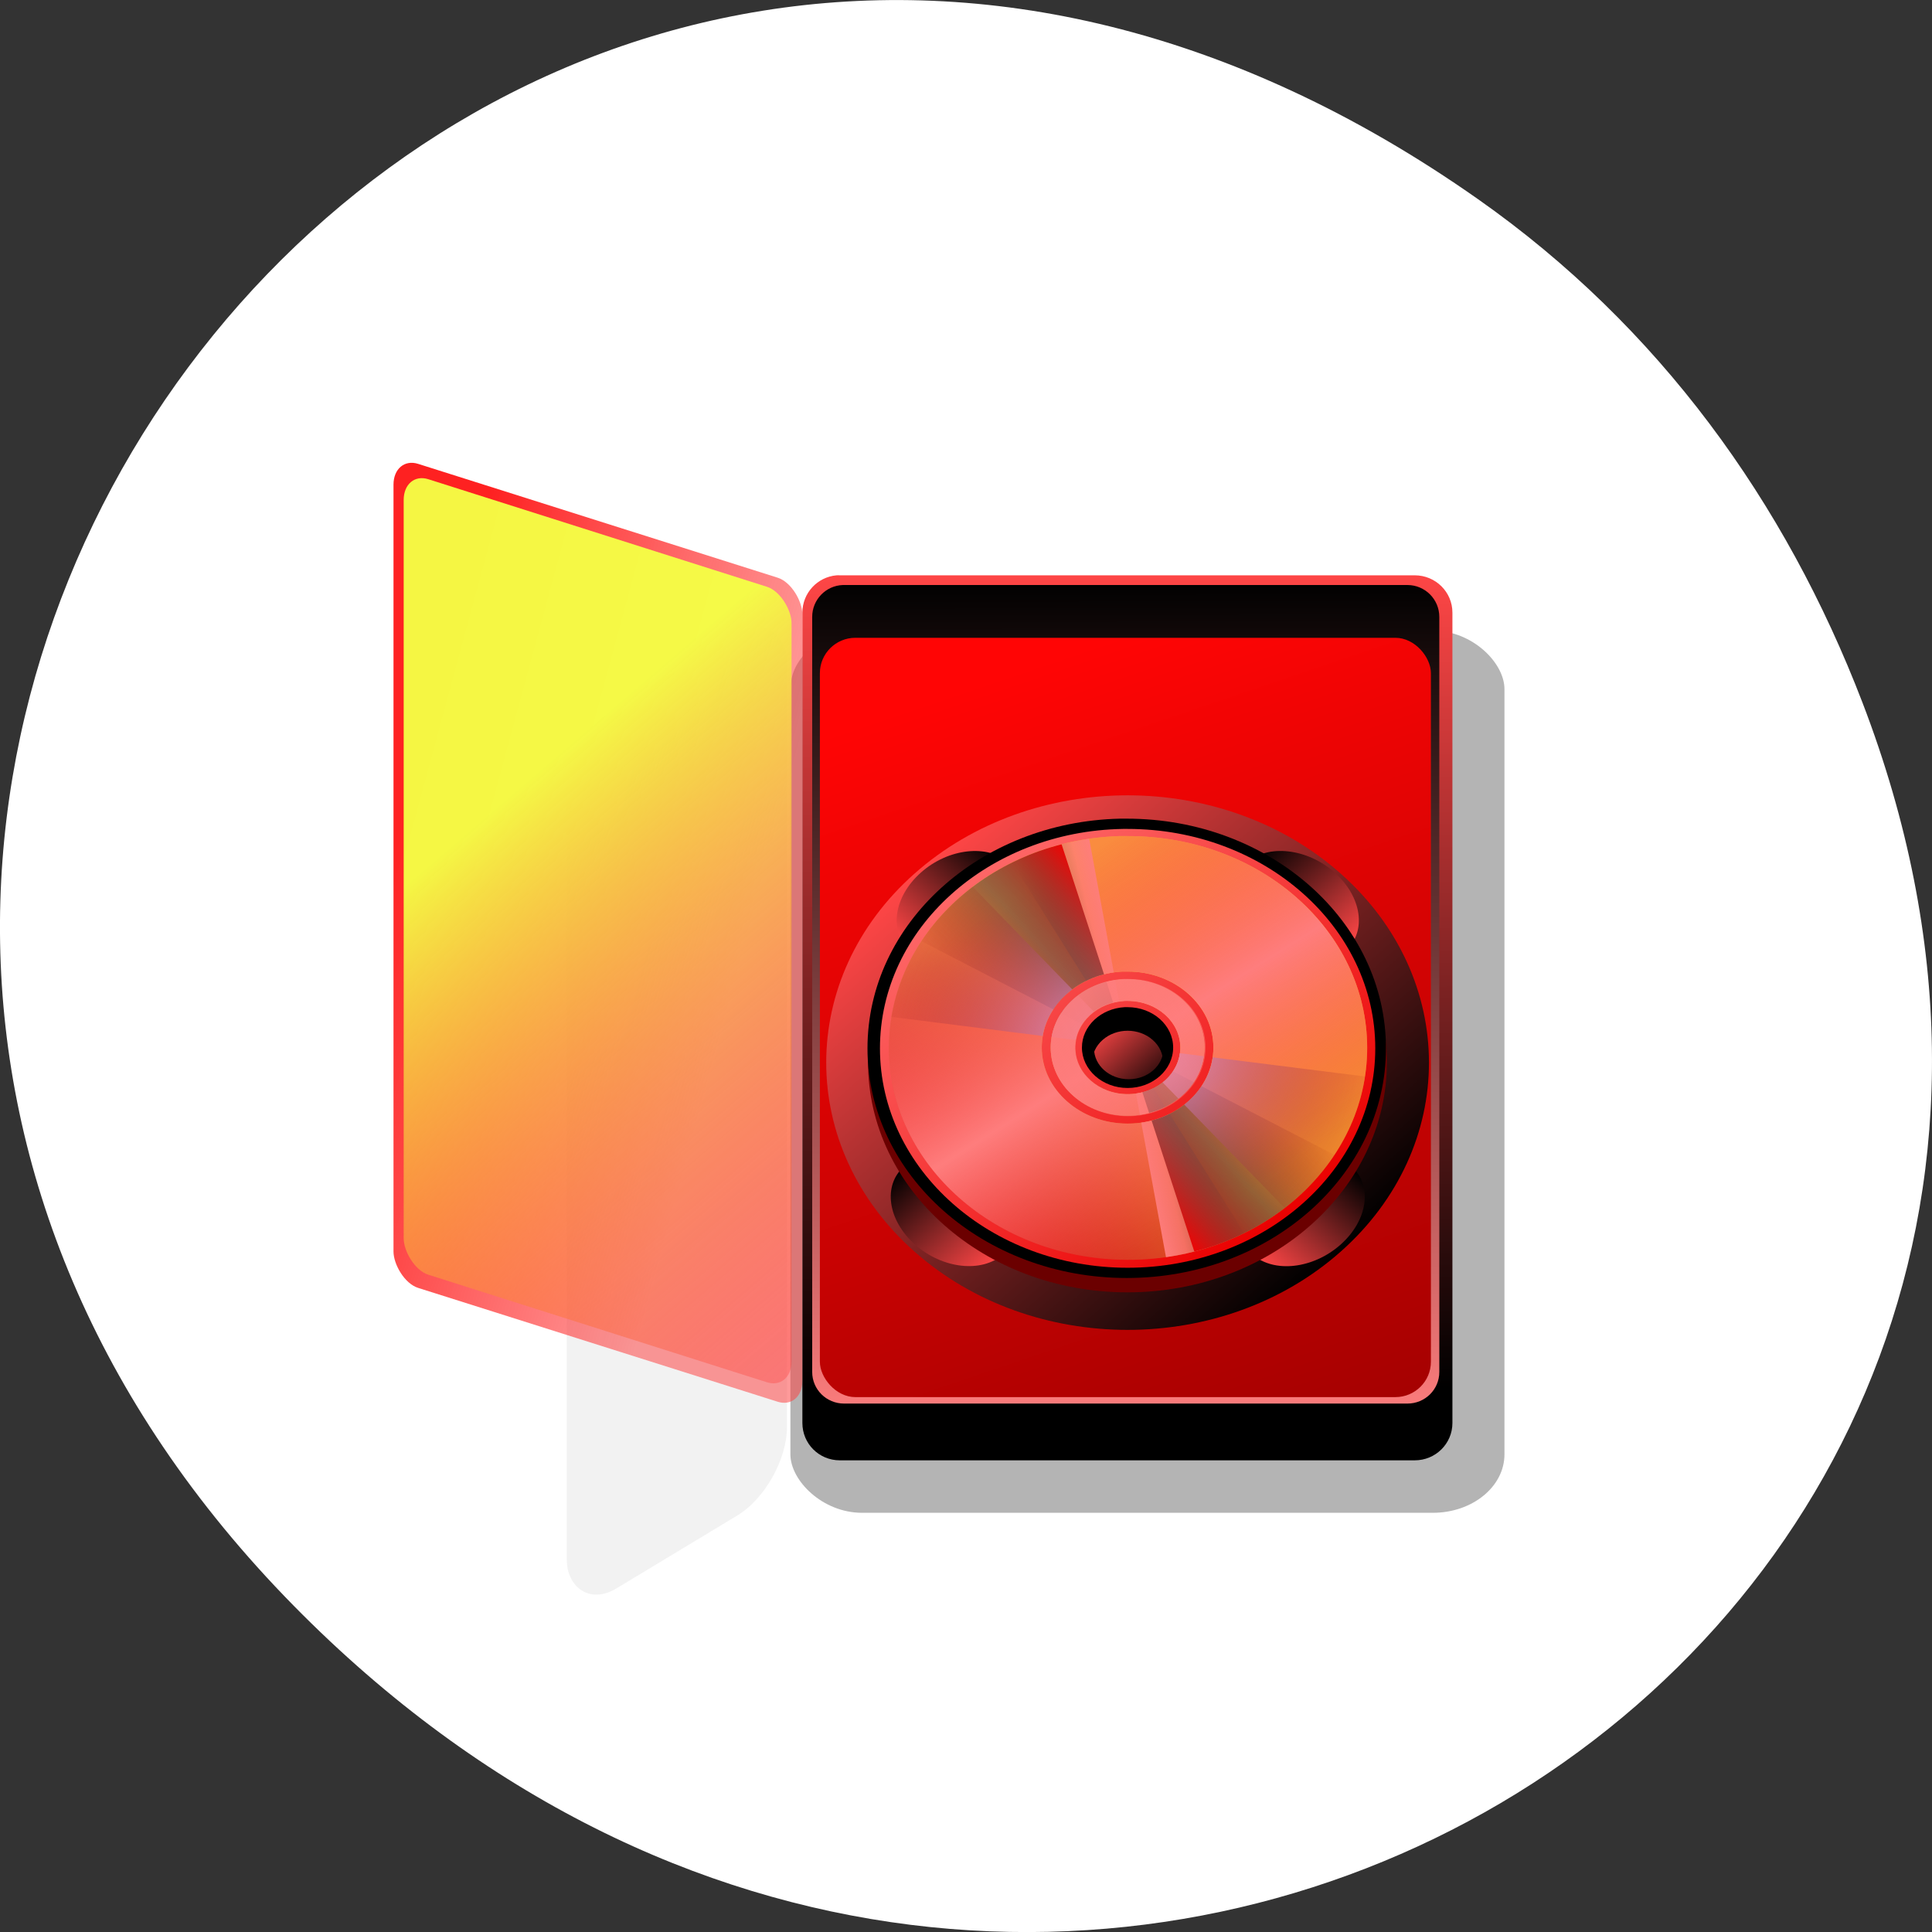 <svg xmlns="http://www.w3.org/2000/svg" xmlns:xlink="http://www.w3.org/1999/xlink" viewBox="0 0 256 256"><rect x="0" y="0" width="256" height="256" fill="#333333" stroke="none"/><defs><path d="m 100.71 58.54 c 0 19.03 -15.43 34.464 -34.464 34.464 -19.03 0 -34.464 -15.43 -34.464 -34.464 c 0 -19.03 15.43 -34.464 34.464 -34.464 19.03 0 34.464 15.43 34.464 34.464 z" id="0"/><path d="m 71.964 27.643 c 0 3.748 -3.038 6.786 -6.786 6.786 -3.748 0 -6.786 -3.038 -6.786 -6.786 0 -3.748 3.038 -6.786 6.786 -6.786 3.748 0 6.786 3.038 6.786 6.786 z" id="1"/><clipPath><path d="m 148 97 h 77.63 v 24 h -77.62"/></clipPath><clipPath><path d="m 171 132 h 54.625 v 24 h -54.625"/></clipPath><clipPath><path d="m 74 56.824 h 129 v 139.69 h -129"/></clipPath><clipPath><path d="m 27.707 56.824 h 82.29 v 139.69 h -82.29"/></clipPath><linearGradient id="H"><stop style="stop-color:#fe7d7d"/><stop offset="0.255" style="stop-color:#fe7d7d;stop-opacity:0.706"/><stop offset="1" style="stop-color:#3c3c3c;stop-opacity:0.02"/></linearGradient><linearGradient xlink:href="#H" id="G" gradientUnits="userSpaceOnUse" x1="-44.766" y1="17.618" x2="-34.535" y2="15.29"/><linearGradient id="E" gradientUnits="userSpaceOnUse" x1="-48.783" y1="-8.945" x2="-77.19" y2="16.233"><stop style="stop-color:#f4ff4500f;stop-opacity:0.647"/><stop offset="1" style="stop-color:#3c3c3c;stop-opacity:0"/></linearGradient><linearGradient xlink:href="#J" id="I" gradientUnits="userSpaceOnUse" x1="-24.26" y1="4.756" x2="-41.458" y2="18.346"/><linearGradient id="F" gradientUnits="userSpaceOnUse" x1="-62.849" y1="-28.54" x2="-35.03" y2="10.642"><stop style="stop-color:#fe2424;stop-opacity:0.353"/><stop offset="0.5" style="stop-color:#fe7d7d"/><stop offset="1" style="stop-color:#fe2b2b;stop-opacity:0.2"/></linearGradient><linearGradient xlink:href="#H" id="K" gradientUnits="userSpaceOnUse" x1="-52.755" y1="-35.31" x2="-61.962" y2="-33.29"/><linearGradient id="O" x1="7.583" y1="19.66" x2="46.03" y2="29.68" gradientUnits="userSpaceOnUse"><stop style="stop-color:#fe2121"/><stop offset="1" style="stop-color:#fe4141;stop-opacity:0.533"/></linearGradient><linearGradient id="J"><stop style="stop-color:#8d0000;stop-opacity:0.02"/><stop offset="0.5" style="stop-color:#3c3c3c;stop-opacity:0.51"/><stop offset="1" style="stop-color:#f50000"/></linearGradient><linearGradient id="N" gradientUnits="userSpaceOnUse" x1="-57.748" y1="-17.856" x2="-40.33" y2="-0.399"><stop style="stop-color:#fe7d7d"/><stop offset="1" style="stop-color:#fe7d7d;stop-opacity:0.312"/></linearGradient><linearGradient id="D" gradientUnits="userSpaceOnUse" x1="-68.45" y1="-30.958" x2="-28.407" y2="13.04"><stop style="stop-color:#fe6767"/><stop offset="1" style="stop-color:#ea0000"/></linearGradient><linearGradient xlink:href="#J" id="L" gradientUnits="userSpaceOnUse" x1="-73.32" y1="-22.474" x2="-56.05" y2="-36.25"/><linearGradient xlink:href="#5" id="C" gradientUnits="userSpaceOnUse" x1="17.517" x2="114.98"/><linearGradient id="P" x1="54.914" y1="87.53" x2="12.06" y2="48.782" gradientUnits="userSpaceOnUse" gradientTransform="matrix(1.064 0 0 1.082 -10.149 -5.357)"><stop style="stop-color:#ff3535;stop-opacity:0.312"/><stop offset="1" style="stop-color:#f4ff4500f;stop-opacity:0.962"/></linearGradient><linearGradient xlink:href="#5" id="6" gradientUnits="userSpaceOnUse" x1="31.786" x2="100.71"/><linearGradient xlink:href="#5" id="4" x1="80.954" y1="13.222" x2="81.24" y2="104.66" gradientUnits="userSpaceOnUse"/><linearGradient id="2" x1="80.28" y1="108.07" x2="80.1" y2="13.535" gradientUnits="userSpaceOnUse"><stop style="stop-color:#fe7d7d"/><stop offset="1"/></linearGradient><linearGradient id="3" x1="78.27" y1="13.5" x2="117.06" y2="126.01" gradientUnits="userSpaceOnUse" gradientTransform="matrix(0.893 0 0 0.882 12.217 8.353)"><stop style="stop-color:#ff0505"/><stop offset="1" style="stop-color:#980000"/></linearGradient><linearGradient id="5"><stop style="stop-color:#fe4646"/><stop offset="1"/></linearGradient><linearGradient x2="71.964" x1="58.39" gradientUnits="userSpaceOnUse" id="B" xlink:href="#5"/><linearGradient xlink:href="#5" id="7" gradientUnits="userSpaceOnUse" x1="58.39" x2="71.964"/><linearGradient x2="71.964" x1="58.39" gradientUnits="userSpaceOnUse" id="A" xlink:href="#5"/><linearGradient x2="71.964" x1="58.39" gradientUnits="userSpaceOnUse" id="9" xlink:href="#5"/><linearGradient x2="71.964" x1="58.39" gradientUnits="userSpaceOnUse" id="8" xlink:href="#5"/><radialGradient id="M" gradientUnits="userSpaceOnUse" gradientTransform="matrix(0.649 0 0 0.653 -84.971 -45.12)" cx="55.828" cy="55.28" r="47.3"><stop style="stop-color:#e2aff4500"/><stop offset="1" style="stop-color:#860000;stop-opacity:0"/></radialGradient></defs><g transform="translate(0 -796.36)"><path d="m 195.83 822.74 c -130.93 -92.05 -263.6 77.948 -156.91 186.39 100.51 102.17 256.68 7.449 207.86 -119.69 -10.185 -26.526 -26.914 -49.802 -50.948 -66.7 z" style="fill:#fff;color:#000"/><g transform="matrix(1.183 0 0 1.178 50.47 857.01)"><rect width="28.843" height="99.23" x="24.354" y="43.938" rx="6.498" ry="6.573" transform="matrix(0.855 -0.518 0 1 0 0)" style="fill:#242424;fill-opacity:0.062"/><rect width="79.98" height="99.23" x="45.868" y="19.449" rx="8.02" ry="6.573" style="fill-opacity:0.294"/><rect width="71.58" height="94.54" x="47.49" y="13.535" rx="3.977" style="fill:url(#2)"/><rect rx="3.977" y="20.256" x="49.17" height="85.41" width="68.44" style="fill:url(#3)"/><path d="m 51.04,13.227 c -2.159,0.19 -3.829,2 -3.829,4.2 v 91.15 c 0,2.326 1.857,4.2 4.195,4.2 h 64.39 c 2.338,0 4.223,-1.875 4.223,-4.2 v -91.15 c 0,-2.326 -1.885,-4.2 -4.223,-4.2 h -64.39 c -0.128,0 -0.241,-0.011 -0.366,0 z m 0.704,1.092 c 0.046,-0.002 0.094,0 0.141,0 h 63.09 c 1.985,0 3.576,1.61 3.576,3.584 v 84.933 c 0,1.975 -1.59,3.556 -3.576,3.556 h -63.09 c -1.985,0 -3.576,-1.582 -3.576,-3.556 V 17.903 c 0,-1.928 1.515,-3.512 3.435,-3.584 z" style="fill:url(#4)"/><g transform="matrix(0.896 0 0 0.798 127.25 9.842)"><use height="256" width="256" xlink:href="#0" transform="matrix(0.773 0.773 -0.773 0.773 -54.632 -23.53)" style="fill:url(#6)"/><g style="fill:url(#7)"><path transform="matrix(-0.912 -0.912 -0.707 0.707 51.39 90.83)" d="m 71.964 27.643 c 0 3.748 -3.038 6.786 -6.786 6.786 -3.748 0 -6.786 -3.038 -6.786 -6.786 0 -3.748 3.038 -6.786 6.786 -6.786 3.748 0 6.786 3.038 6.786 6.786 z" style="fill:url(#8)"/><use height="256" width="256" xlink:href="#1" transform="matrix(-0.912 -0.912 -0.707 0.707 8.533 133.68)" style="fill:url(#9)"/><use height="256" width="256" xlink:href="#1" transform="matrix(0.912 -0.912 -0.707 -0.707 -109.61 129.92)" style="fill:url(#A)"/><use height="256" width="256" xlink:href="#1" transform="matrix(0.912 -0.912 -0.707 -0.707 -66.755 172.78)" style="fill:url(#B)"/></g><use height="256" width="256" xlink:href="#0" transform="matrix(0.941 0 0 0.941 -111.03 17.795)" style="fill:#6b0000"/><use height="256" width="256" xlink:href="#0" transform="matrix(0.161 0.161 -0.161 0.161 -49.911 52.831)"/><use height="256" width="256" xlink:href="#0" transform="matrix(0.091 0.091 -0.091 0.091 -49.37 61.52)" style="fill:url(#C)"/></g><g transform="matrix(0.943 0 0 0.839 129.69 73.897)"><path d="m -49.74 -39.687 c -16.632 0.422 -29.992 14.06 -29.992 30.791 0 16.998 13.793 30.791 30.791 30.791 16.998 0 30.791 -13.793 30.791 -30.791 0 -16.998 -13.793 -30.791 -30.791 -30.791 -0.266 0 -0.535 -0.007 -0.799 0 z m 0.985 26.666 c 0.018 0 0.038 0 0.056 0 2.28 0 4.125 1.864 4.125 4.144 0 2.28 -1.846 4.125 -4.125 4.125 -2.28 0 -4.125 -1.846 -4.125 -4.125 0 -2.262 1.815 -4.115 4.07 -4.144 z"/><path id="Q" d="m -49.41 -38.31 c -15.974 0.304 -28.84 13.37 -28.84 29.416 0 16.236 13.18 29.416 29.416 29.416 16.236 0 29.416 -13.18 29.416 -29.416 0 -16.236 -13.18 -29.416 -29.416 -29.416 -0.19 0 -0.387 -0.004 -0.576 0 z m 0.223 23.897 c 0.115 -0.007 0.236 0 0.353 0 2.989 0 5.408 2.418 5.408 5.408 0 2.989 -2.418 5.426 -5.408 5.426 -2.989 0 -5.426 -2.437 -5.426 -5.426 0 -2.873 2.245 -5.228 5.073 -5.408 z" style="fill:url(#D)"/><path id="R" d="m -49.889 -37.35 c -15.173 0.575 -27.298 13.08 -27.298 28.394 0 15.679 12.733 28.413 28.413 28.413 15.679 0 28.394 -12.733 28.394 -28.413 0 -15.679 -12.715 -28.394 -28.394 -28.394 -0.306 0 -0.625 -0.01 -0.929 0 -0.06 0.002 -0.126 -0.002 -0.186 0 z m 0.409 18.16 c 0.042 -0.003 0.088 0.002 0.13 0 0.174 -0.009 0.344 0 0.52 0 5.627 0 10.183 4.556 10.183 10.183 0 5.627 -4.556 10.202 -10.183 10.202 -5.627 0 -10.202 -4.575 -10.202 -10.202 0 -5.409 4.227 -9.847 9.551 -10.183 z m 0.074 1.059 c -4.77 0.301 -8.567 4.279 -8.567 9.124 0 5.04 4.102 9.143 9.143 9.143 5.04 0 9.124 -4.102 9.124 -9.143 0 -5.04 -4.083 -9.124 -9.124 -9.124 -0.158 0 -0.309 -0.008 -0.465 0 -0.038 0.002 -0.074 -0.002 -0.111 0 z m 0.186 2.862 c 0.052 -0.003 0.096 0.002 0.149 0 0.08 -0.003 0.161 0 0.242 0 3.458 0 6.262 2.804 6.262 6.262 0 3.458 -2.804 6.262 -6.262 6.262 -3.458 0 -6.262 -2.804 -6.262 -6.262 0 -3.324 2.599 -6.06 5.872 -6.262 z" style="fill:url(#E)"/><path d="m -49.889 -37.35 c -15.173 0.575 -27.298 13.08 -27.298 28.394 0 15.679 12.733 28.413 28.413 28.413 15.679 0 28.394 -12.733 28.394 -28.413 0 -15.679 -12.715 -28.394 -28.394 -28.394 -0.306 0 -0.625 -0.01 -0.929 0 -0.06 0.002 -0.126 -0.002 -0.186 0 z m 0.409 18.16 c 0.042 -0.003 0.088 0.002 0.13 0 0.174 -0.009 0.344 0 0.52 0 5.627 0 10.183 4.556 10.183 10.183 0 5.627 -4.556 10.202 -10.183 10.202 -5.627 0 -10.202 -4.575 -10.202 -10.202 0 -5.409 4.227 -9.847 9.551 -10.183 z m 0.074 1.059 c -4.77 0.301 -8.567 4.279 -8.567 9.124 0 5.04 4.102 9.143 9.143 9.143 5.04 0 9.124 -4.102 9.124 -9.143 0 -5.04 -4.083 -9.124 -9.124 -9.124 -0.158 0 -0.309 -0.008 -0.465 0 -0.038 0.002 -0.074 -0.002 -0.111 0 z m 0.186 2.862 c 0.052 -0.003 0.096 0.002 0.149 0 0.08 -0.003 0.161 0 0.242 0 3.458 0 6.262 2.804 6.262 6.262 0 3.458 -2.804 6.262 -6.262 6.262 -3.458 0 -6.262 -2.804 -6.262 -6.262 0 -3.324 2.599 -6.06 5.872 -6.262 z" style="fill:url(#F)"/><path d="m -45.782,-3.544 c -0.627,0.35 -1.327,0.589 -2.063,0.706 l 0.465,2.862 c 1.081,-0.173 2.091,-0.541 3.01,-1.059 l -1.394,-2.509 c -0.002,0 -0.017,0 -0.019,0 z m 1.914,3.438 c -1.021,0.572 -2.146,0.979 -3.345,1.171 l 2.936,18.04 c 3.328,-0.531 6.455,-1.651 9.291,-3.233 L -43.85,-0.109 h -0.019 z" style="fill:url(#G)"/><path d="m -43.44 -5.811 c -0.802 1.348 -2.104 2.358 -3.642 2.806 l 0.799 2.769 c 2.25 -0.656 4.147 -2.146 5.315 -4.125 l -2.471 -1.449 z m 3.382 1.988 c -1.303 2.208 -3.417 3.876 -5.928 4.608 l 5.073 17.561 c 7.07 -2.037 13.01 -6.735 16.65 -12.952 l -15.795 -9.217 z" style="fill:url(#I)"/><path d="m -53.4 -36.993 c -3.273 0.535 -6.366 1.623 -9.161 3.178 l 8.808 15.869 c 0.998 -0.551 2.106 -0.943 3.271 -1.134 l -2.917 -17.914 z m 3.01 18.973 c -1.01 0.176 -1.974 0.524 -2.843 1 l 1.394 2.509 c 0.611 -0.338 1.275 -0.57 1.988 -0.688 l -0.465 -2.825 c -0.003 0 -0.015 0 -0.019 0 -0.006 0 -0.031 0 -0.037 0 -0.003 0 -0.016 0 -0.019 0 z" style="fill:url(#K)"/><path d="m -56.672 -36.25 c -7.08 2.043 -13.01 6.757 -16.65 12.989 l 15.665 9.143 c 1.311 -2.259 3.459 -3.968 6.02 -4.701 l -5.04 -17.43 z m 5.315 18.452 c -2.29 0.66 -4.215 2.199 -5.389 4.218 l 2.471 1.449 c 0.803 -1.398 2.137 -2.462 3.717 -2.917 l -0.78 -2.75 h -0.019 z" style="fill:url(#L);fill-rule:evenodd"/><path d="m -67.25 -30.563 c -5.093 4.36 -8.623 10.505 -9.644 17.449 l 17.969 2.564 c 0.378 -2.492 1.672 -4.685 3.512 -6.244 l -11.837 -13.77 z m 12.543 14.569 c -1.656 1.395 -2.816 3.36 -3.159 5.593 l 2.843 0.39 c 0.247 -1.519 1.043 -2.862 2.174 -3.809 l -1.858 -2.174 z m 12.08 7.749 c -0.188 1.556 -0.93 2.932 -2.044 3.921 l 1.877 2.174 c 1.622 -1.435 2.724 -3.43 3.01 -5.686 l -2.843 -0.409 z m 3.902 0.557 c -0.324 2.513 -1.574 4.74 -3.382 6.337 l 11.93 13.863 c 5.09 -4.421 8.588 -10.625 9.533 -17.635 l -18.08 -2.564 z" style="fill:url(#M)"/><path d="m -49.31 -18.19 c -4.83 0.276 -8.659 4.3 -8.659 9.198 0 5.077 4.121 9.198 9.198 9.198 5.077 0 9.198 -4.121 9.198 -9.198 0 -5.077 -4.121 -9.198 -9.198 -9.198 -0.178 0 -0.363 -0.01 -0.539 0 z m 0.334 2.955 c 0.053 -0.001 0.113 0 0.167 0 3.44 0 6.225 2.804 6.225 6.244 0 3.44 -2.785 6.225 -6.225 6.225 -3.44 0 -6.225 -2.785 -6.225 -6.225 0 -3.386 2.692 -6.158 6.06 -6.244 z" style="fill:url(#N)"/></g><rect width="48.05" height="92.69" x="1.482" y="-0.635" rx="2.893" ry="3.214" transform="matrix(0.953 0.303 0 1 0 0)" style="fill:url(#O)"/><rect transform="matrix(0.953 0.304 0 1 0 0)" ry="3.214" rx="2.892" y="0.724" x="2.679" height="89.48" width="45.587" style="fill:url(#P)"/></g></g></svg>